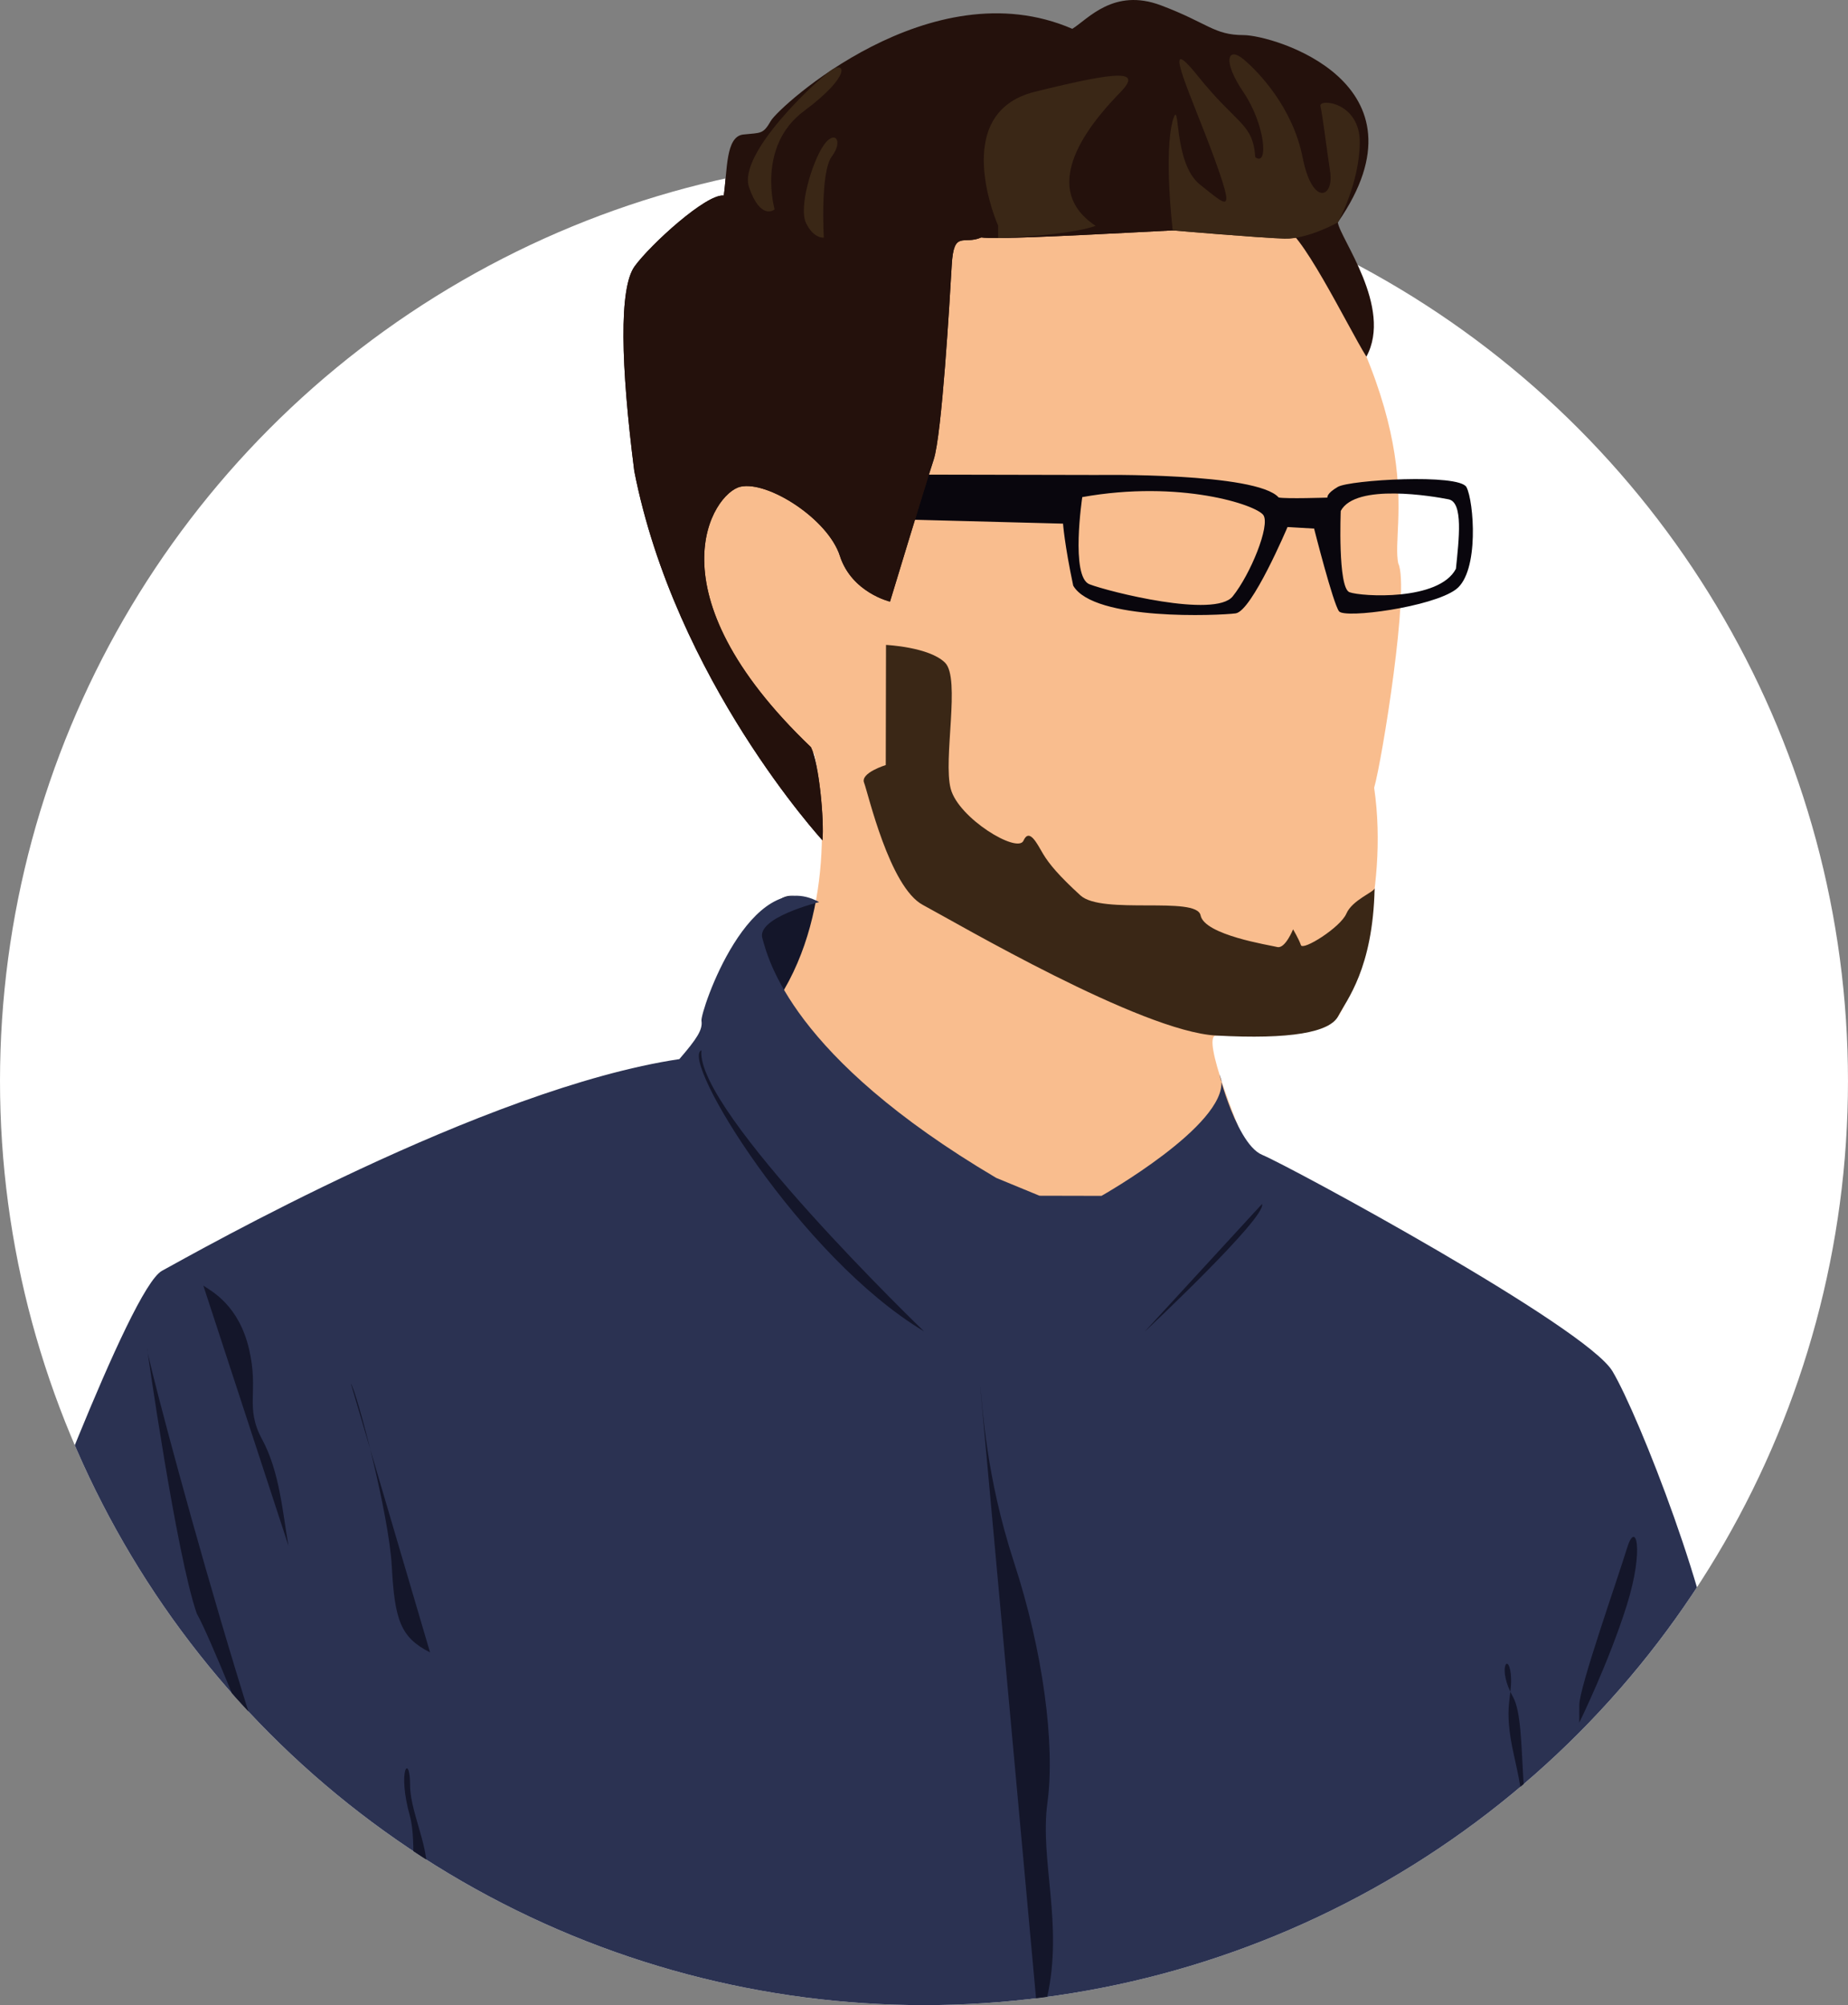 <?xml version="1.0" encoding="utf-8"?>
<!-- Generator: Adobe Illustrator 16.0.0, SVG Export Plug-In . SVG Version: 6.00 Build 0)  -->
<!DOCTYPE svg PUBLIC "-//W3C//DTD SVG 1.1//EN" "http://www.w3.org/Graphics/SVG/1.1/DTD/svg11.dtd">
<svg version="1.1" id="Layer_1" xmlns="http://www.w3.org/2000/svg" xmlns:xlink="http://www.w3.org/1999/xlink" x="0px" y="0px"
	 width="104.953px" height="113.86px" viewBox="0 -8.907 104.953 113.86" enable-background="new 0 -8.907 104.953 113.86"
	 xml:space="preserve">
<rect x="0" y="-8.907" width="104.953" height="113.86" fill="#808080" stroke="none"/>
<g id="Layer_1_1_">
	<g>
		<defs>
			<circle id="SVGID_1_" cx="52.476" cy="52.477" r="52.476"/>
		</defs>
		<clipPath id="SVGID_2_">
			<use xlink:href="#SVGID_1_"  overflow="visible"/>
		</clipPath>
		<g id="Layer_3" clip-path="url(#SVGID_2_)">
			<rect x="-3.131" y="-11.714" fill="#FFFFFF" width="110.992" height="120.112"/>
		</g>
	</g>
	<g>
		<defs>
			<circle id="SVGID_3_" cx="52.476" cy="52.477" r="52.476"/>
		</defs>
		<clipPath id="SVGID_4_">
			<use xlink:href="#SVGID_3_"  overflow="visible"/>
		</clipPath>
		<path clip-path="url(#SVGID_4_)" fill="#14162A" d="M42.378,49.272c0,0,0.237-7.541,2.666-7.308
			c2.428,0.233,2.425,2.005,2.425,2.005l-2.554,6.773L42.378,49.272z"/>
	</g>
	<g>
		<defs>
			<circle id="SVGID_5_" cx="52.476" cy="52.477" r="52.476"/>
		</defs>
		<clipPath id="SVGID_6_">
			<use xlink:href="#SVGID_5_"  overflow="visible"/>
		</clipPath>
		<path clip-path="url(#SVGID_6_)" fill="#F9BD8E" d="M70.496,56.387c-9.094,12.061-30.742-2.746-26.93-7.659
			c3.813-4.914,3.306-11.84,2.684-14.817c-10.716-10.087-5.128-15.87-3.517-15.382c1.092,0.331,4.249,0.455,4.691,3.142
			c0.442,2.684,2.232,2.018,3.125,3.585c0-0.447,2.026-6.707,2.477-8.049c0.449-1.34,0.029-14.314,0.029-14.314
			s14.102-4.669,19.907,0.04c8.478,12.544,6.005,17.907,6.446,20.145c0.67,1.343-0.915,11.183-1.366,12.747
			c0.883,6.04-1.367,12.076-2.039,12.969c-0.674,0.894-6.044,1.106-6.938,1.104s1.434,5.595,1.434,5.595"/>
	</g>
	<g>
		<defs>
			<circle id="SVGID_7_" cx="52.476" cy="52.477" r="52.476"/>
		</defs>
		<clipPath id="SVGID_8_">
			<use xlink:href="#SVGID_7_"  overflow="visible"/>
		</clipPath>
		<path clip-path="url(#SVGID_8_)" fill="#2B3252" d="M46.522,42.319c0,0-3.56,0.87-3.227,2.045
			c0.333,1.175,1.608,6.713,13.282,13.615c2.458,1.013,2.458,1.013,2.458,1.013l3.521,0.008c0,0,7.104-4.011,6.805-6.556
			c-0.446-1.646,0.699,3.55,2.318,4.225c1.618,0.675,18.393,9.77,19.897,12.288c1.504,2.519,5.844,13.601,6.002,18.13
			c0.662,4.531-0.353,8.051-0.021,9.896c0.33,1.847,0.467,2.518,0.226,5.369c-0.242,2.853,1.46,9.23,0.1,9.228
			c-1.36-0.002-77.206,0.346-77.035-0.995c0.17-1.342-26.8,2.227-24.146-5.754c0.735-2.21,0.43-2.346-0.032-3.857
			c-0.461-1.511-1.374-3.693,0.012-5.705c1.385-2.009,0.052-6.541,0.895-8.218c0.842-1.675,2.018-2.176,2.861-4.188
			c0.843-2.012,6.916-18.606,8.763-19.609c1.848-1.003,18.307-10.364,29.382-12.02c1.009-1.172,1.333-1.674,1.256-2.178
			C39.764,48.552,42.592,40.131,46.522,42.319z"/>
	</g>
	<g>
		<defs>
			<circle id="SVGID_9_" cx="52.476" cy="52.477" r="52.476"/>
		</defs>
		<clipPath id="SVGID_10_">
			<use xlink:href="#SVGID_9_"  overflow="visible"/>
		</clipPath>
		<path clip-path="url(#SVGID_10_)" fill="#14162A" d="M52.477,66.693c0,0-13.021-12.541-12.64-15.961
			C38.584,51.232,45.439,62.486,52.477,66.693z"/>
	</g>
	<g>
		<defs>
			<circle id="SVGID_11_" cx="52.476" cy="52.477" r="52.476"/>
		</defs>
		<clipPath id="SVGID_12_">
			<use xlink:href="#SVGID_11_"  overflow="visible"/>
		</clipPath>
		<path clip-path="url(#SVGID_12_)" fill="#14162A" d="M19.925,69.648c0.335,0.504,2.166,7.386,2.327,10.404
			c0.162,3.022,0.495,4.028,2.171,4.87"/>
	</g>
	<g>
		<defs>
			<circle id="SVGID_13_" cx="52.476" cy="52.477" r="52.476"/>
		</defs>
		<clipPath id="SVGID_14_">
			<use xlink:href="#SVGID_13_"  overflow="visible"/>
		</clipPath>
		<path clip-path="url(#SVGID_14_)" fill="#14162A" d="M8.354,67.668c-0.168,0.111,7.824,30.157,10.502,32.68
			c0.667,2.182,0.999,4.027,0.999,4.027s-7.175-18.973-8.68-21.658C10.008,79.357,8.354,67.668,8.354,67.668z"/>
	</g>
	<g>
		<defs>
			<circle id="SVGID_15_" cx="52.476" cy="52.477" r="52.476"/>
		</defs>
		<clipPath id="SVGID_16_">
			<use xlink:href="#SVGID_15_"  overflow="visible"/>
		</clipPath>
		<path clip-path="url(#SVGID_16_)" fill="#14162A" d="M5.314,77.252c0.167,0.924,4.506,9.292,6.188,9.658"/>
	</g>
	<g>
		<defs>
			<circle id="SVGID_17_" cx="52.476" cy="52.477" r="52.476"/>
		</defs>
		<clipPath id="SVGID_18_">
			<use xlink:href="#SVGID_17_"  overflow="visible"/>
		</clipPath>
		<path clip-path="url(#SVGID_18_)" fill="#14162A" d="M5.301,83.879c0.335,0.504,2.826,13.092,6.178,14.775"/>
	</g>
	<g>
		<defs>
			<circle id="SVGID_19_" cx="52.476" cy="52.477" r="52.476"/>
		</defs>
		<clipPath id="SVGID_20_">
			<use xlink:href="#SVGID_19_"  overflow="visible"/>
		</clipPath>
		<path clip-path="url(#SVGID_20_)" fill="#14162A" d="M0.082,93.096c0.839,0.002,2.686-0.33,3.689,1.18
			c1.004,1.515,4.348,6.386,6.025,7.06c1.676,0.677-5.021-5.881-6.354-10.077c-1.334-4.197-1.834-5.54-1.833-6.378
			c0.002-0.84-3.018-0.847-1.509-0.005c1.508,0.844,2,6.045,2.167,6.38S0.082,93.096,0.082,93.096z"/>
	</g>
	<g>
		<defs>
			<circle id="SVGID_21_" cx="52.476" cy="52.477" r="52.476"/>
		</defs>
		<clipPath id="SVGID_22_">
			<use xlink:href="#SVGID_21_"  overflow="visible"/>
		</clipPath>
		<path clip-path="url(#SVGID_22_)" fill="#14162A" d="M22.337,107.156c0,0,1.698-10.229,0.949-12.914
			c-0.75-2.686,0.007-3.602,0.003-1.801c-0.003,1.801,1.496,4.203,0.743,5.83C23.28,99.895,22.337,107.156,22.337,107.156z"/>
	</g>
	<g>
		<defs>
			<circle id="SVGID_23_" cx="52.476" cy="52.477" r="52.476"/>
		</defs>
		<clipPath id="SVGID_24_">
			<use xlink:href="#SVGID_23_"  overflow="visible"/>
		</clipPath>
		<path clip-path="url(#SVGID_24_)" fill="#14162A" d="M86.141,102.832c0,0-0.836-1.514,0.01-4.025
			c0.492-1.475,0.57-3.007,0.422-4.599c-0.105-1.123-0.326-2.274-0.594-3.456c-0.646-2.854-0.051-3.298-0.176-4.584
			c-0.13-1.287-0.783-0.337,0.125,1.286c0.911,1.622,0.061,7.828,1.736,8.335c1.677,0.508-0.003,1.342-0.003,1.342L86.141,102.832z"
			/>
	</g>
	<g>
		<defs>
			<circle id="SVGID_25_" cx="52.476" cy="52.477" r="52.476"/>
		</defs>
		<clipPath id="SVGID_26_">
			<use xlink:href="#SVGID_25_"  overflow="visible"/>
		</clipPath>
		<path clip-path="url(#SVGID_26_)" fill="#14162A" d="M11.548,64.096c0.503,0.336,2.008,1.123,2.592,3.586
			c0.583,2.459-0.256,3.297,0.747,5.146c1.002,1.848,1.166,4.194,1.497,6.042"/>
	</g>
	<g>
		<defs>
			<circle id="SVGID_27_" cx="52.476" cy="52.477" r="52.476"/>
		</defs>
		<clipPath id="SVGID_28_">
			<use xlink:href="#SVGID_27_"  overflow="visible"/>
		</clipPath>
		<path clip-path="url(#SVGID_28_)" fill="#14162A" d="M89.691,88.915c0,0,1.686-3.437,2.697-6.664
			c1.014-3.226,0.514-4.903,0.008-3.228c-0.508,1.677-2.701,7.877-2.703,8.885"/>
	</g>
	<g>
		<defs>
			<circle id="SVGID_29_" cx="52.476" cy="52.477" r="52.476"/>
		</defs>
		<clipPath id="SVGID_30_">
			<use xlink:href="#SVGID_29_"  overflow="visible"/>
		</clipPath>
		<path clip-path="url(#SVGID_30_)" fill="#14162A" d="M55.658,69.721c0.16,1.287,0.316,5.148,1.939,10.115
			c1.625,4.969,2.342,10.301,1.891,13.607c-0.452,3.309,0.921,6.908-0.023,11.084c-0.941,4.174,0.27,5.83-0.013,6.748"/>
	</g>
	<g>
		<defs>
			<circle id="SVGID_31_" cx="52.476" cy="52.477" r="52.476"/>
		</defs>
		<clipPath id="SVGID_32_">
			<use xlink:href="#SVGID_31_"  overflow="visible"/>
		</clipPath>
		<path clip-path="url(#SVGID_32_)" fill="#14162A" d="M65,66.721c0,0,6.975-6.531,6.674-7.26"/>
	</g>
	<g>
		<defs>
			<circle id="SVGID_33_" cx="52.476" cy="52.477" r="52.476"/>
		</defs>
		<clipPath id="SVGID_34_">
			<use xlink:href="#SVGID_33_"  overflow="visible"/>
		</clipPath>
		<path clip-path="url(#SVGID_34_)" fill="#3A2716" d="M50.319,27.714l-0.014,6.822c0,0-1.454,0.446-1.232,1.004
			c0.223,0.561,1.442,5.932,3.342,6.941c1.897,1.012,12.399,7.184,16.649,7.415c4.248,0.233,6.465-0.188,6.938-1.104
			c0.472-0.914,1.968-2.679,2.067-7.261c-0.027,0.221-1.271,0.664-1.607,1.446c-0.339,0.782-2.469,2.12-2.58,1.784
			c-0.111-0.336-0.445-0.895-0.445-0.895s-0.449,1.117-0.896,1.004c-0.447-0.112-4.137-0.68-4.357-1.799
			c-0.222-1.118-5.595-0.012-6.822-1.132c-1.228-1.121-1.784-1.794-2.119-2.353c-0.335-0.561-0.78-1.509-1.117-0.755
			c-0.337,0.751-3.689-1.269-4.132-2.947c-0.444-1.678,0.571-6.261-0.32-7.158C52.779,27.831,50.319,27.714,50.319,27.714z"/>
	</g>
	<g>
		<defs>
			<circle id="SVGID_35_" cx="52.476" cy="52.477" r="52.476"/>
		</defs>
		<clipPath id="SVGID_36_">
			<use xlink:href="#SVGID_35_"  overflow="visible"/>
		</clipPath>
		<path clip-path="url(#SVGID_36_)" fill="#09060D" d="M83.285,18.755c-0.419-0.782-6.633-0.409-7.305-0.015
			c-0.672,0.391-0.59,0.609-0.59,0.609s-2.351,0.079-2.77-0.006c-1.256-1.428-10.316-1.279-10.316-1.279L52.24,18.043l-0.261-0.004
			c-0.262-0.007-0.005,2.569-0.005,2.569l8.398,0.22c0,0,0.082,1.174,0.579,3.522c1.171,2.018,8.301,1.695,9.224,1.573
			c0.925-0.122,2.947-4.903,2.947-4.903l1.509,0.088c0,0,1.085,4.28,1.418,4.7c0.335,0.419,5.286-0.241,6.635-1.245
			C84.029,23.561,83.701,19.533,83.285,18.755z M70.009,24.958c-1.009,1.256-7.046-0.267-8.135-0.688
			c-1.09-0.421-0.409-4.949-0.409-4.949c5.539-0.995,9.896,0.439,10.288,1.027C72.145,20.937,71.018,23.702,70.009,24.958z
			 M82.686,23.391c-0.961,1.846-5.375,1.582-6.047,1.33c-0.671-0.254-0.494-4.615-0.494-4.615c0.842-1.592,5.285-0.828,6.127-0.658
			C83.113,19.616,82.857,21.713,82.686,23.391z"/>
	</g>
	<g>
		<defs>
			<circle id="SVGID_37_" cx="52.476" cy="52.477" r="52.476"/>
		</defs>
		<clipPath id="SVGID_38_">
			<use xlink:href="#SVGID_37_"  overflow="visible"/>
		</clipPath>
		<path clip-path="url(#SVGID_38_)" fill="#24110C" d="M46.71,38.809c0,0-8.363-9.105-10.687-20.965
			c-0.771-6.041-0.874-10.402,0.023-11.632c0.897-1.229,4.069-4.129,5.058-4.015c0.21-1.454,0.102-3.355,1.108-3.465
			c1.007-0.11,1.12,0.002,1.568-0.78C44.228-2.83,52.856-10.753,60.9-7.27c0.896-0.558,2.354-2.344,5.037-1.332
			c2.684,1.012,3,1.684,4.688,1.688c1.686,0.003,10.854,2.705,5.355,10.635c0.11,0.895,2.771,4.815,1.711,7.162
			c-1.074-1.725-3.95-7.055-4.957-6.944c-1.342-0.114-15.659,0.862-17.002,0.637c-1.008,0.445-1.565-0.451-1.68,1.563
			c-0.117,2.013-0.556,9.623-1.029,11.068c-0.476,1.446-2.477,8.049-2.477,8.049s-2.173-0.508-2.849-2.602
			c-0.675-2.094-4.094-4.275-5.649-3.922c-1.555,0.352-5.257,5.935,4.007,14.789C46.526,34.465,46.81,37.686,46.71,38.809z"/>
	</g>
	<g>
		<defs>
			<circle id="SVGID_39_" cx="52.476" cy="52.477" r="52.476"/>
		</defs>
		<clipPath id="SVGID_40_">
			<use xlink:href="#SVGID_39_"  overflow="visible"/>
		</clipPath>
		<path clip-path="url(#SVGID_40_)" fill="#3A2716" d="M56.686,3.906c0,0-2.838-6.381,2.084-7.601
			c4.924-1.222,6.061-1.218,4.875,0.01c-1.186,1.227-4.998,5.245-1.422,7.602c-1.523,0.557-5.537,0.691-5.537,0.691V3.906z"/>
	</g>
	<g>
		<defs>
			<circle id="SVGID_41_" cx="52.476" cy="52.477" r="52.476"/>
		</defs>
		<clipPath id="SVGID_42_">
			<use xlink:href="#SVGID_41_"  overflow="visible"/>
		</clipPath>
		<path clip-path="url(#SVGID_42_)" fill="#3A2716" d="M66.604,4.176c0,0-0.529-4.389,0.013-6.289
			c0.431-1.342-0.023,2.46,1.54,3.693c1.563,1.234,2.01,1.798,0.785-1.563c-1.224-3.358-3.188-7.445-0.92-4.617
			c2.267,2.829,3.127,2.664,3.27,4.622c0.781,0.559,0.546-1.902-0.673-3.693c-1.218-1.792-0.896-2.62,0.005-1.869
			c0.902,0.753,2.8,2.773,3.354,5.568c0.553,2.795,1.787,2.312,1.565,0.82c-0.222-1.49-0.44-3.28-0.552-3.728
			c-0.112-0.449,2.254-0.251,2.234,2.076c-0.022,2.327-1.24,4.523-1.24,4.523S74.3,4.675,72.958,4.642
			C71.615,4.607,66.604,4.176,66.604,4.176z"/>
	</g>
	<g>
		<defs>
			<circle id="SVGID_43_" cx="52.476" cy="52.477" r="52.476"/>
		</defs>
		<clipPath id="SVGID_44_">
			<use xlink:href="#SVGID_43_"  overflow="visible"/>
		</clipPath>
		<path clip-path="url(#SVGID_44_)" fill="#3A2716" d="M46.787,4.588c0,0-0.216-3.72,0.456-4.614
			c0.673-0.896,0.156-1.555-0.481-0.611c-0.637,0.943-1.425,3.515-0.979,4.41C46.228,4.667,46.787,4.588,46.787,4.588z"/>
	</g>
	<g>
		<defs>
			<circle id="SVGID_45_" cx="52.476" cy="52.477" r="52.476"/>
		</defs>
		<clipPath id="SVGID_46_">
			<use xlink:href="#SVGID_45_"  overflow="visible"/>
		</clipPath>
		<path clip-path="url(#SVGID_46_)" fill="#3A2716" d="M43.994,2.985c0,0-1.04-3.581,1.669-5.589
			c2.708-2.008,2.356-2.88,1.513-2.294c-0.841,0.587-5.301,4.718-4.633,6.635C43.21,3.654,43.994,2.985,43.994,2.985z"/>
	</g>
</g>
<g id="Layer_2">
	<path fill="#24110C" d="M46.71,38.809c0,0-8.363-9.105-10.687-20.965c-0.771-6.041-0.874-10.402,0.023-11.632
		c0.897-1.229,4.069-4.129,5.058-4.015c0.21-1.454,0.102-3.355,1.108-3.465c1.007-0.11,1.12,0.002,1.568-0.78
		C44.228-2.83,52.856-10.753,60.9-7.27c0.896-0.558,2.354-2.344,5.037-1.332c2.684,1.012,3,1.684,4.688,1.688
		c1.686,0.003,10.854,2.705,5.355,10.635c0.11,0.895,3.141,4.833,1.621,7.625c-1.074-1.725-3.859-7.518-4.867-7.407
		c-1.34-0.114-15.658,0.862-17.002,0.637c-1.006,0.445-1.564-0.451-1.68,1.563c-0.117,2.013-0.555,9.623-1.029,11.068
		c-0.475,1.446-2.476,8.049-2.476,8.049s-2.173-0.508-2.849-2.602c-0.675-2.094-4.094-4.275-5.649-3.922
		c-1.555,0.352-5.257,5.935,4.007,14.789C46.526,34.465,46.81,37.686,46.71,38.809z"/>
	<path fill="#3A2716" d="M56.686,3.906c0,0-2.838-6.381,2.084-7.601c4.924-1.222,6.061-1.218,4.875,0.01
		c-1.186,1.227-4.998,5.245-1.422,7.602c-1.523,0.557-5.537,0.691-5.537,0.691V3.906z"/>
	<path fill="#3A2716" d="M66.604,4.176c0,0-0.529-4.389,0.013-6.289c0.431-1.342-0.023,2.46,1.54,3.693
		c1.563,1.234,2.01,1.798,0.785-1.563c-1.224-3.358-3.188-7.445-0.92-4.617c2.267,2.829,3.127,2.664,3.27,4.622
		c0.781,0.559,0.546-1.902-0.673-3.693c-1.218-1.792-0.896-2.62,0.005-1.869c0.902,0.753,2.8,2.773,3.354,5.568
		c0.553,2.795,1.787,2.312,1.565,0.82c-0.222-1.49-0.44-3.28-0.552-3.728c-0.112-0.449,2.254-0.251,2.234,2.076
		c-0.022,2.327-1.24,4.523-1.24,4.523S74.3,4.675,72.958,4.642C71.615,4.607,66.604,4.176,66.604,4.176z"/>
	<path fill="#3A2716" d="M46.787,4.588c0,0-0.216-3.72,0.456-4.614c0.673-0.896,0.156-1.555-0.481-0.611
		c-0.637,0.943-1.425,3.515-0.979,4.41C46.228,4.667,46.787,4.588,46.787,4.588z"/>
	<path fill="#3A2716" d="M43.994,2.985c0,0-1.04-3.581,1.669-5.589c2.708-2.008,2.356-2.88,1.513-2.294
		c-0.841,0.587-5.301,4.718-4.633,6.635C43.21,3.654,43.994,2.985,43.994,2.985z"/>
</g>
</svg>
